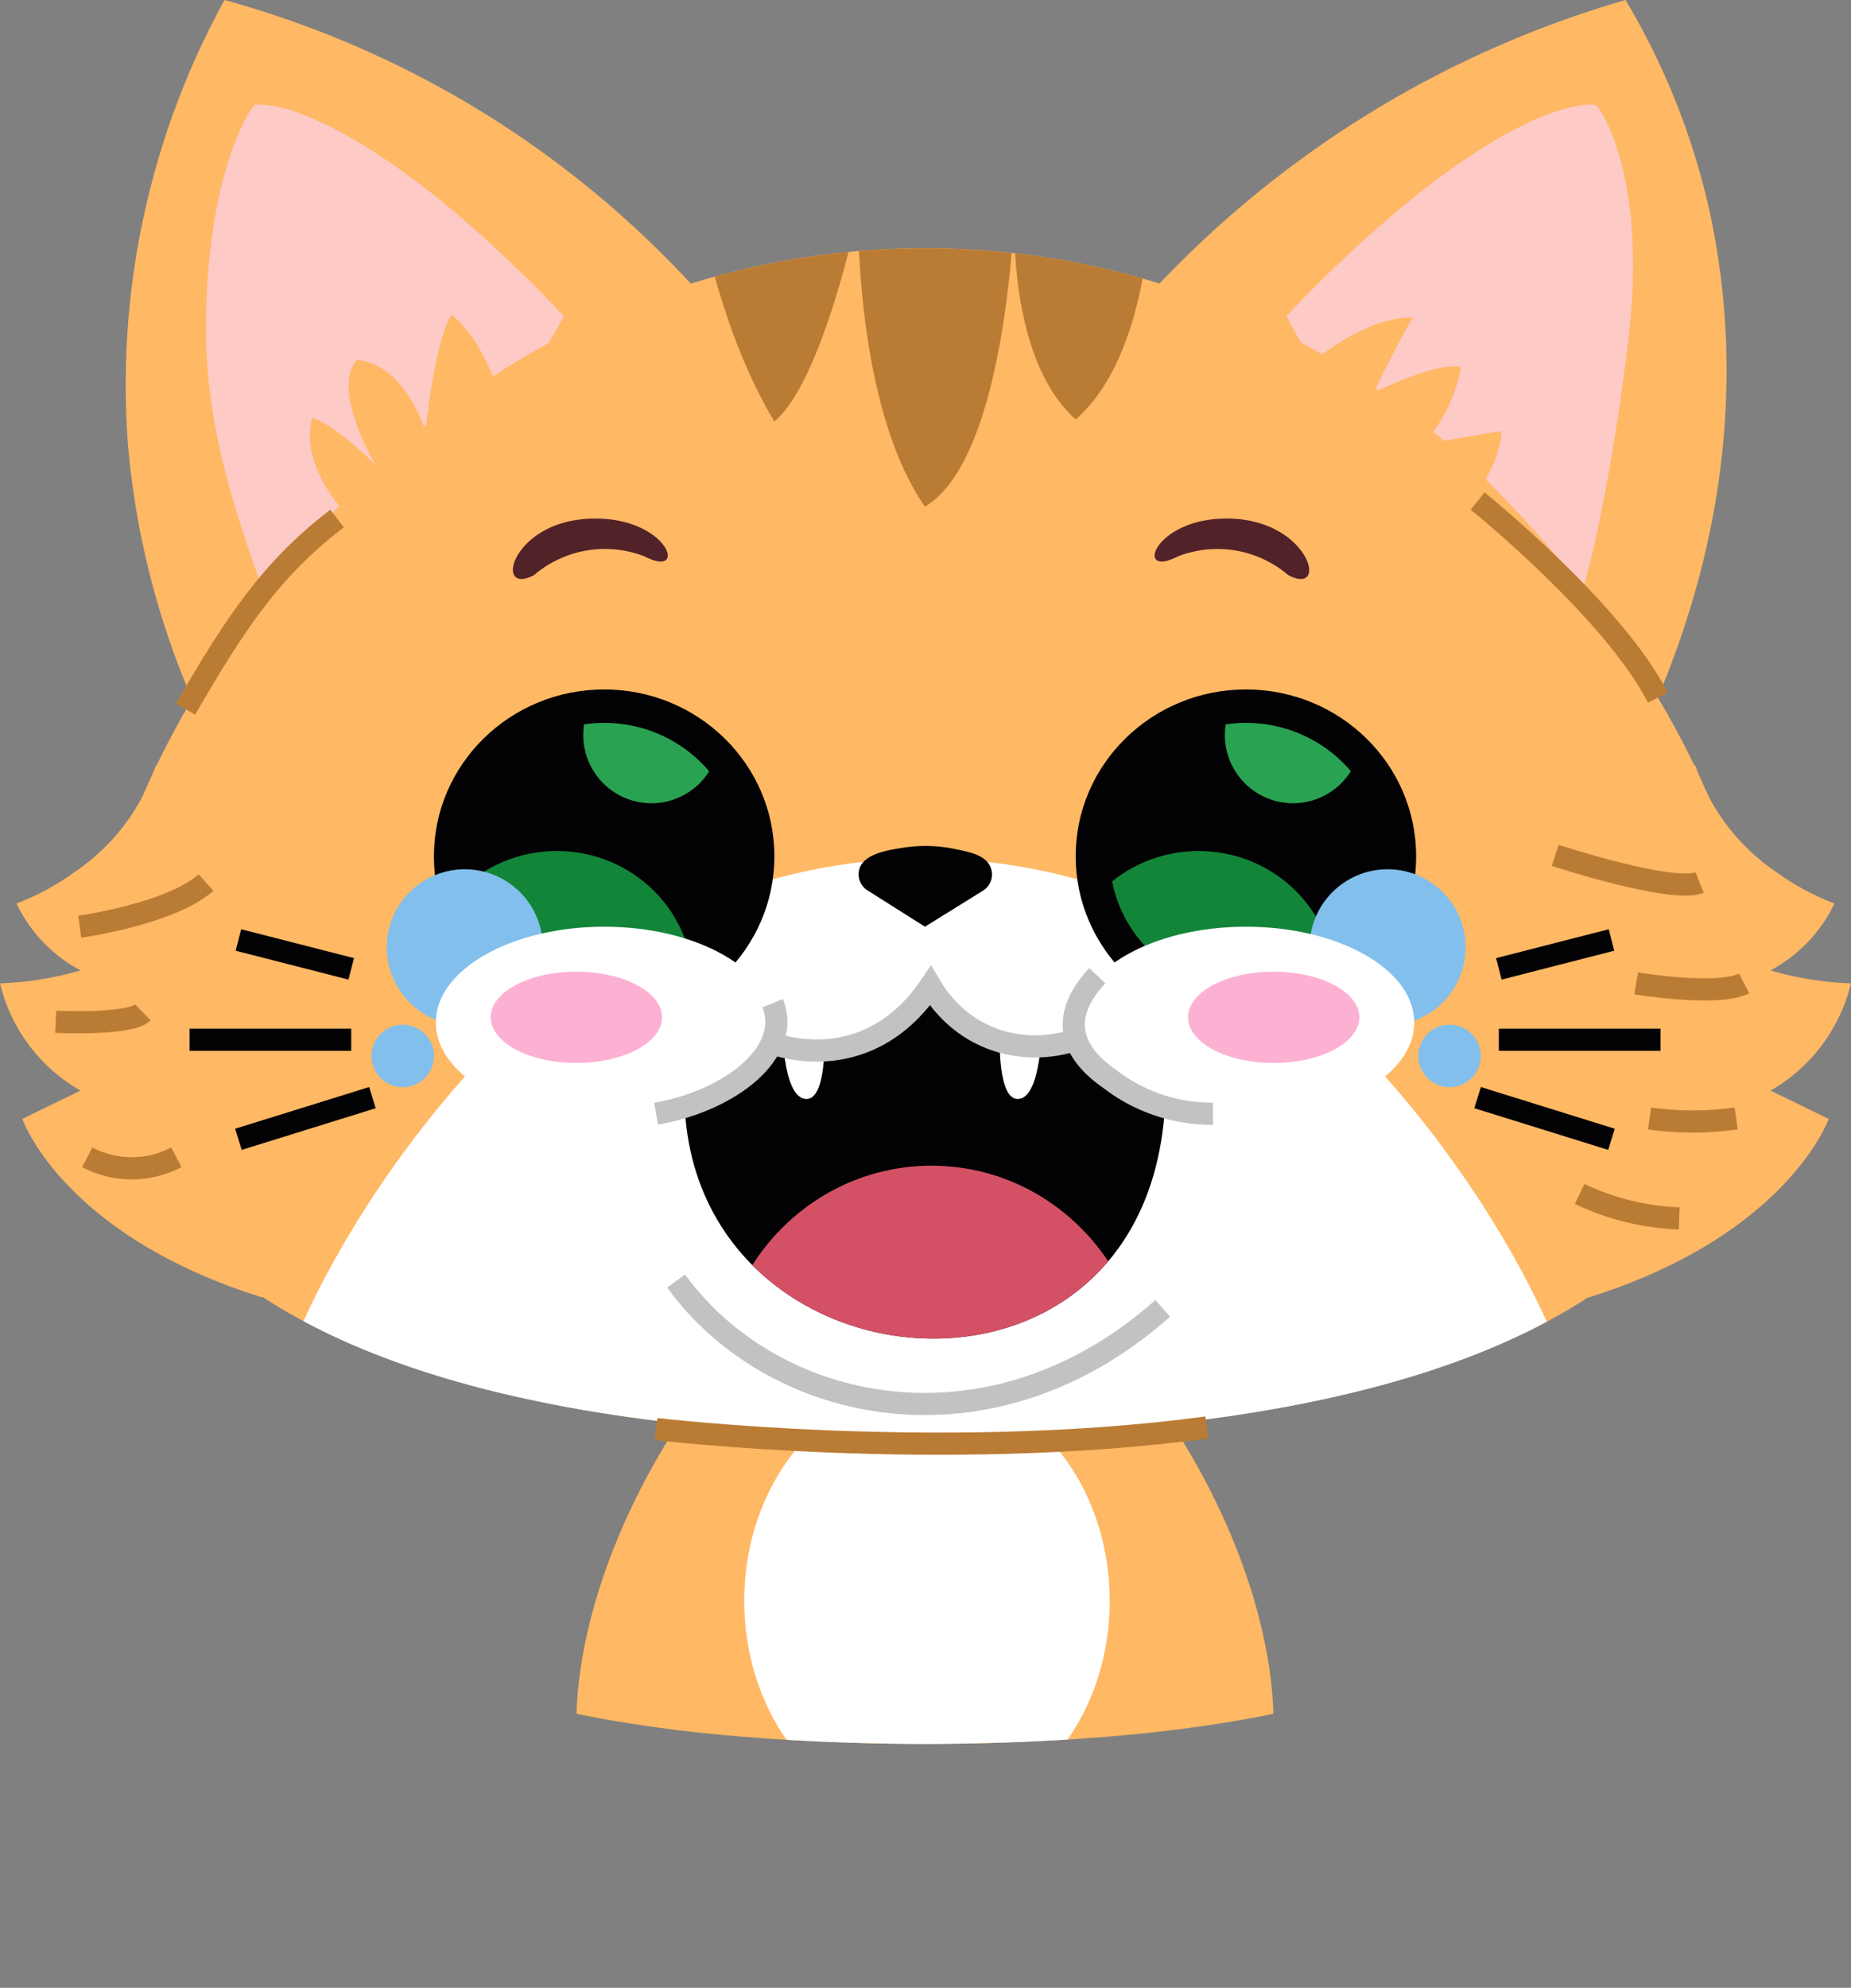 <svg xmlns="http://www.w3.org/2000/svg" xmlns:xlink="http://www.w3.org/1999/xlink" viewBox="0 0 118.63 127.35"><rect x="0" y="0" width="118.63" height="127.35" fill="#808080" stroke="none"/><defs><style>.cls-1,.cls-15,.cls-16,.cls-19{fill:none;}.cls-2{fill:#ffb864;}.cls-3{fill:#fecac6;}.cls-4{clip-path:url(#clip-path);}.cls-5{fill:#fff;}.cls-6{clip-path:url(#clip-path-2);}.cls-7{fill:#ba7c34;}.cls-8{fill:#020204;}.cls-9{clip-path:url(#clip-path-3);}.cls-10{fill:#138538;}.cls-11{fill:#29a352;}.cls-12{clip-path:url(#clip-path-4);}.cls-13{fill:#82bfec;}.cls-14{fill:#522229;}.cls-15{stroke:#020204;}.cls-15,.cls-16,.cls-19{stroke-miterlimit:10;stroke-width:1.42px;}.cls-16{stroke:#ba7c34;}.cls-17{clip-path:url(#clip-path-5);}.cls-18{fill:#d45165;}.cls-19{stroke:#c2c2c2;}.cls-20{fill:#f73e91;opacity:0.4;}</style><clipPath id="clip-path"><path class="cls-1" d="M86,73.73c-12.14-8.9-26.73-8.18-26.73-8.18s-14.58-.72-26.72,8.18c-17.29,12.68-29.45,37.78,26.72,38C115.46,111.51,103.3,86.41,86,73.73Z"/></clipPath><clipPath id="clip-path-2"><path class="cls-1" d="M93.81,29.37a50.92,50.92,0,0,0-69,0c-22.33,20.91-38,62.29,34.52,62.68C131.85,91.66,116.14,50.28,93.81,29.37Z"/></clipPath><clipPath id="clip-path-3"><ellipse id="SVGID" class="cls-1" cx="38.72" cy="54.86" rx="8.73" ry="8.55"/></clipPath><clipPath id="clip-path-4"><ellipse id="SVGID-2" data-name="SVGID" class="cls-1" cx="79.85" cy="54.86" rx="8.73" ry="8.55"/></clipPath><clipPath id="clip-path-5"><path id="SVGID-3" data-name="SVGID" class="cls-1" d="M44.89,63.49c1.6,3.21,9.91,6.82,14.74-.33,3.29,5.53,11,5,14.25-.65C81.24,95.54,36.63,91.1,44.89,63.49Z"/></clipPath></defs><g id="Layer_2" data-name="Layer 2"><g id="OBJECTS"><path class="cls-2" d="M73.75,18.77A66.68,66.68,0,0,1,104.18,0a45.73,45.73,0,0,1,5.41,13.64c1.84,8.58,1.94,20.66-5,34.67C78,43.32,73.75,18.77,73.75,18.77Z"/><path class="cls-2" d="M44.82,18.77A63.72,63.72,0,0,0,29.9,6.57,63.78,63.78,0,0,0,14.39,0,51.17,51.17,0,0,0,8.18,28.2,52.14,52.14,0,0,0,14,48.31C40.55,43.32,44.82,18.77,44.82,18.77Z"/><path class="cls-3" d="M101.24,38.4C90.17,34.71,84.56,24.19,82.45,20.25a84.83,84.83,0,0,1,7-6.65c7-5.9,11.34-7.09,12.84-6.87.65.72,3.08,5,2.17,14.13C103.9,26.13,102.54,34.45,101.24,38.4Z"/><path class="cls-3" d="M16.84,37.85C15.53,33.9,13.2,28,13.2,21.1c0-9.16,2.45-13.65,3.11-14.37,1.51-.23,5.89,1,13,7a86.33,86.33,0,0,1,6.83,6.53C34,24.19,27.91,34.17,16.84,37.85Z"/><path class="cls-2" d="M93.81,29.37a50.92,50.92,0,0,0-69,0c-22.33,20.91-38,62.29,34.52,62.68C131.85,91.66,116.14,50.28,93.81,29.37Z"/><g class="cls-4"><path class="cls-2" d="M73.78,89.33c-6.58-8.9-14.5-8.18-14.5-8.18s-7.91-.72-14.49,8.18c-9.38,12.68-16,37.78,14.49,38C89.75,127.11,83.16,102,73.78,89.33Z"/><ellipse class="cls-5" cx="59.41" cy="102.56" rx="11.71" ry="13.91"/></g><g class="cls-6"><path class="cls-5" d="M87.71,67.79C74.8,53.93,59.28,55.06,59.28,55.06S43.77,53.93,30.86,67.79C12.47,87.53-.46,126.58,59.28,127,119,126.58,106.1,87.53,87.71,67.79Z"/><path class="cls-7" d="M44.82,13.55S46.17,21.32,49.63,27C52.74,24.43,55,13.55,55,13.55S54.77,26,59.28,32.46c5.41-3.21,5.77-19.8,5.77-19.8s-.79,10.05,3.89,14.21c4.85-4.22,4.81-14.21,4.81-14.21S56,7.84,44.82,13.55Z"/></g><path class="cls-2" d="M23,33.77s-3.91-3.4-3-7c1.38.36,4.06,3,4.06,3S21.21,25,22.86,23.06c3.13.26,4.41,4.59,4.41,4.59s.62-6.08,1.69-7.47c2.55,2,3.7,7.2,3.7,7.2"/><path class="cls-2" d="M82.93,24.23s3.94-3.93,7.6-3.89c-1.73,3.12-2.47,4.8-2.47,4.8s3.87-1.94,5.58-1.64a9.83,9.83,0,0,1-2.49,5s3.72-.69,5.07-.88c0,2.38-2.78,5.78-2.78,5.78"/><ellipse class="cls-8" cx="38.72" cy="54.86" rx="10.91" ry="10.69"/><g class="cls-9"><ellipse class="cls-10" cx="35.69" cy="63.07" rx="8.73" ry="8.55"/><path class="cls-11" d="M46.12,47a4.37,4.37,0,1,1-4.37-4.28A4.33,4.33,0,0,1,46.12,47Z"/></g><ellipse class="cls-8" cx="79.85" cy="54.86" rx="10.91" ry="10.69"/><g class="cls-12"><ellipse class="cls-10" cx="76.82" cy="63.07" rx="8.73" ry="8.55"/><path class="cls-11" d="M87.24,47a4.37,4.37,0,1,1-4.37-4.28A4.33,4.33,0,0,1,87.24,47Z"/></g><path class="cls-13" d="M83.93,60.69a5,5,0,1,0,4.95-5A5,5,0,0,0,83.93,60.69Z"/><path class="cls-13" d="M90.9,67.65a2,2,0,1,0,2-2A2,2,0,0,0,90.9,67.65Z"/><path class="cls-14" d="M34.23,36.84a7,7,0,0,1,7.09-1.19c2.87,1.49,1.5-2.64-3.55-2.42S31.64,38.24,34.23,36.84Z"/><path class="cls-14" d="M82.56,36.84a7,7,0,0,0-7.08-1.19C72.6,37.14,74,33,79,33.23S85.16,38.24,82.56,36.84Z"/><path class="cls-8" d="M59.28,59.37,63,57.06a1.22,1.22,0,0,0,.41-1.65c-.38-.68-1.43-.85-2.12-1a9.26,9.26,0,0,0-3.48-.09c-.86.14-2.45.37-2.73,1.35a1.21,1.21,0,0,0,.53,1.38Z"/><path class="cls-2" d="M16.84,83.13C4,79.13,1.43,71.68,1.43,71.68l3.73-1.81A10.81,10.81,0,0,1,0,63a21.2,21.2,0,0,0,5.16-.83,9.52,9.52,0,0,1-2.41-1.83,9.34,9.34,0,0,1-1.69-2.46,15.86,15.86,0,0,0,3.7-2A13.36,13.36,0,0,0,10,49C15,63,16.84,83.13,16.84,83.13Z"/><path class="cls-2" d="M101.79,83.13c12.79-4,15.41-11.45,15.41-11.45l-3.73-1.81a10.84,10.84,0,0,0,3.08-2.63A11.05,11.05,0,0,0,118.63,63a21.1,21.1,0,0,1-5.16-.83,9.7,9.7,0,0,0,2.41-1.83,9.59,9.59,0,0,0,1.69-2.46,15.91,15.91,0,0,1-3.71-2A13.29,13.29,0,0,1,108.65,49C103.64,63,101.79,83.13,101.79,83.13Z"/><line class="cls-15" x1="23.87" y1="70.32" x2="15.28" y2="72.99"/><line class="cls-15" x1="22.51" y1="66.61" x2="12.15" y2="66.61"/><line class="cls-15" x1="22.51" y1="62.07" x2="15.28" y2="60.22"/><line class="cls-15" x1="94.7" y1="70.32" x2="103.28" y2="72.99"/><line class="cls-15" x1="96.06" y1="66.61" x2="106.42" y2="66.61"/><line class="cls-15" x1="96.06" y1="62.07" x2="103.28" y2="60.22"/><path class="cls-16" d="M42.05,91.55s18.35,2.18,35.3-.1"/><path class="cls-16" d="M5.11,59.37s5.83-.81,8.09-2.83"/><path class="cls-16" d="M3.57,65.46s4.75.23,5.59-.6"/><path class="cls-16" d="M5.59,74.14a6.1,6.1,0,0,0,5.71,0"/><path class="cls-16" d="M99.67,54.8s7.47,2.45,9.26,1.74"/><path class="cls-16" d="M104.86,63s5.23.87,6.92,0"/><path class="cls-16" d="M105.72,71.65a19.44,19.44,0,0,0,5.55,0"/><path class="cls-16" d="M101.24,76.49a16.3,16.3,0,0,0,6.38,1.57"/><path class="cls-16" d="M11.89,45.43c3.21-5.54,5.51-9,9.71-12.21"/><path class="cls-16" d="M94.7,32.1s8.69,7,11.55,12.59"/><path class="cls-8" d="M44.89,63.49c1.6,3.21,9.91,6.82,14.74-.33,3.29,5.53,11,5,14.25-.65C81.24,95.54,36.63,91.1,44.89,63.49Z"/><g class="cls-17"><ellipse class="cls-18" cx="59.7" cy="88.64" rx="13.68" ry="13.96"/></g><path class="cls-5" d="M50.13,65.62s0,4.56,1.45,4.78,1.25-4.12,1.25-4.12Z"/><path class="cls-5" d="M66.77,65.62s0,4.56-1.44,4.78-1.25-4.12-1.25-4.12Z"/><path class="cls-19" d="M44.89,63.49c1.6,3.21,9.91,6.82,14.74-.33,3.29,5.53,11,5,14.25-.65"/><path class="cls-13" d="M34.79,60.69a5,5,0,1,1-5-5A5,5,0,0,1,34.79,60.69Z"/><path class="cls-5" d="M49.52,65.51c0,3.39-4.84,6.14-10.8,6.14S27.93,68.9,27.93,65.51s4.83-6.14,10.79-6.14S49.52,62.12,49.52,65.51Z"/><path class="cls-5" d="M90.64,65.51c0,3.39-4.83,6.14-10.79,6.14s-10.8-2.75-10.8-6.14,4.83-6.14,10.8-6.14S90.64,62.12,90.64,65.51Z"/><path class="cls-20" d="M42.43,65.17c0,1.62-2.46,2.93-5.49,2.93s-5.49-1.31-5.49-2.93,2.46-2.92,5.49-2.92S42.43,63.56,42.43,65.17Z"/><path class="cls-20" d="M87.12,65.17c0,1.62-2.46,2.93-5.49,2.93s-5.49-1.31-5.49-2.93,2.46-2.92,5.49-2.92S87.12,63.56,87.12,65.17Z"/><path class="cls-19" d="M42.05,71.35c4.87-.86,8.72-4,7.47-7.08"/><path class="cls-19" d="M70.33,62.51c-1.85,1.95-2.44,4.38.79,6.61a10.68,10.68,0,0,0,6.62,2.23"/><path class="cls-19" d="M43.33,82.07c6.22,8.56,20.14,11.56,31.19,1.75"/><path class="cls-13" d="M27.81,67.65a2,2,0,1,1-2-2A2,2,0,0,1,27.81,67.65Z"/></g></g></svg>